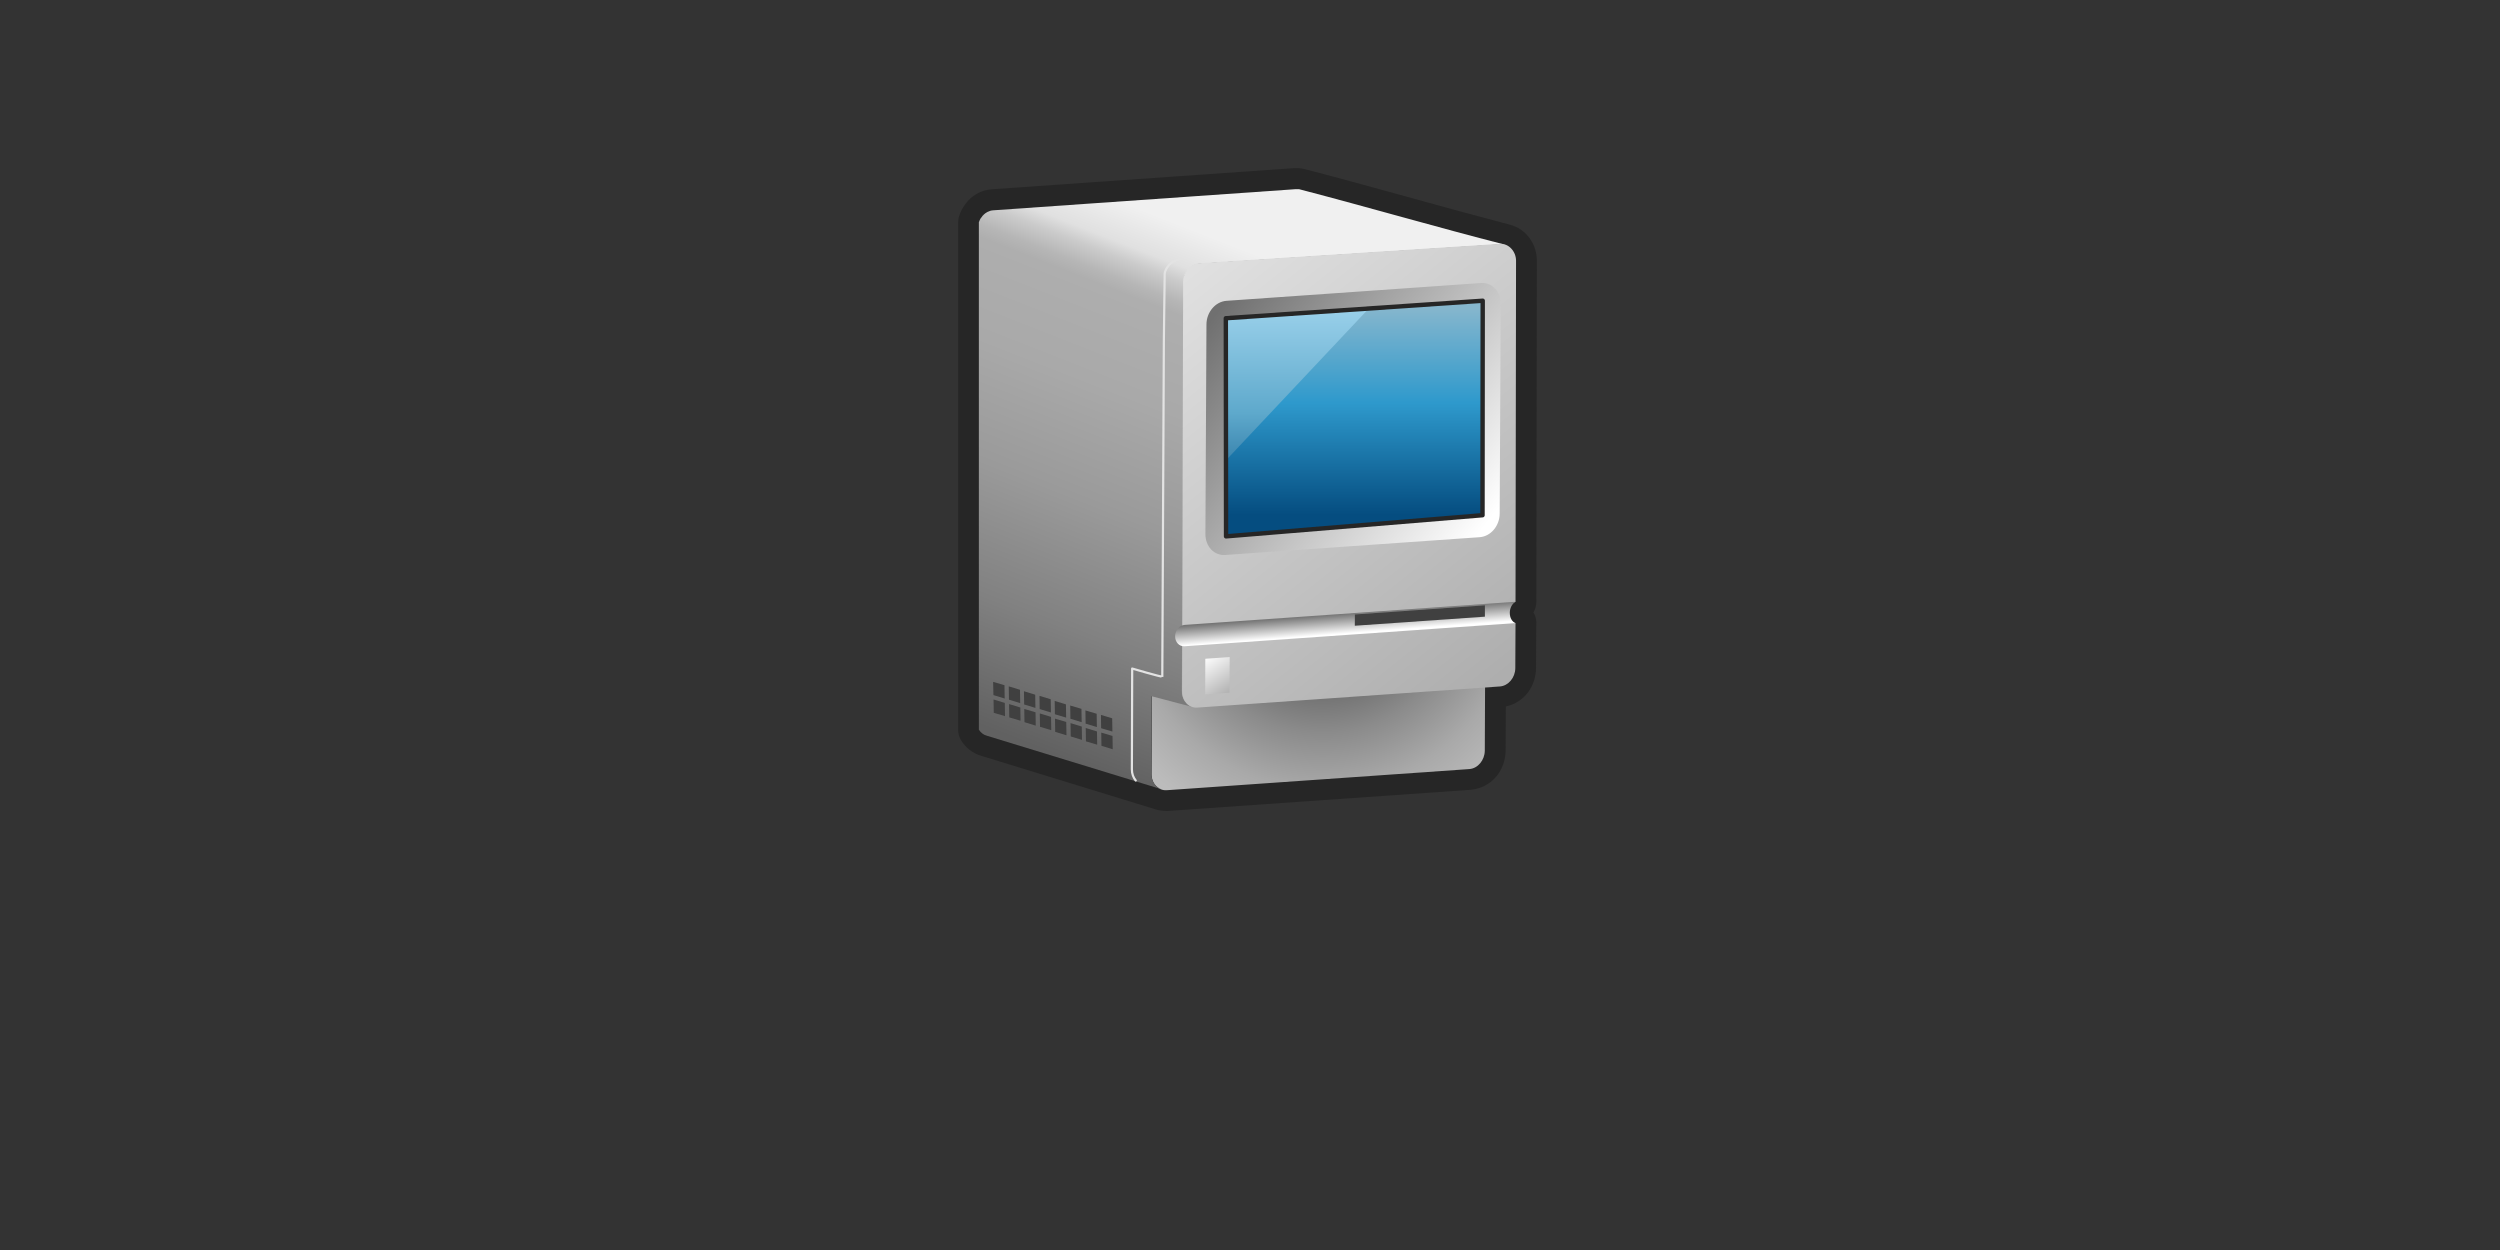 <?xml version="1.0" encoding="utf-8"?>
<!DOCTYPE svg PUBLIC "-//W3C//DTD SVG 1.0//EN" "http://www.w3.org/TR/2001/REC-SVG-20010904/DTD/svg10.dtd">
<svg xmlns="http://www.w3.org/2000/svg" xmlns:xlink="http://www.w3.org/1999/xlink" width="240" height="120" viewBox="0 0 240 120" overflow="visible" enable-background="new 0 0 240 120" xml:space="preserve">

<rect x="0" y="0" width="240" height="120" fill="#333333" stroke="none"/>

<g id="Layer_1">

<path id="Background" fill="none" d="M239.75,110c0,5.52-4.48,10-10,10h-220c-5.52,0-10-4.48-10-10V10c0-5.52,4.48-10,10-10h220
	c5.52,0,10,4.48,10,10V110z"/>
<g>
	<path fill="#262626" d="M145.23,21.66c-0.07-0.03-0.15-0.05-0.23-0.08c-0.03-0.01-0.06-0.02-0.09-0.02
		c-6.53-1.71-12.99-3.59-19.59-5.31c-0.18-0.05-0.34-0.07-0.46-0.09l-0.09-0.01c-0.04,0-0.07,0-0.08,0c-0.04,0-0.1-0.01-0.21-0.01h0
		c-0.02,0-0.05,0-0.09,0c0,0,0,0-0.01,0l0,0h-0.02l-0.05,0c-0.02,0-0.04,0-0.06,0l-29.03,2.03c-0.24,0.02-0.5,0.06-0.76,0.14
		c-0.2,0.06-0.41,0.15-0.61,0.25c-0.07,0.04-0.12,0.07-0.15,0.09c-0.01,0.01-0.02,0.01-0.03,0.02l-0.02,0.01
		c0,0-0.08,0.04-0.32,0.22l-0.01,0.01l0,0c-0.14,0.11-0.25,0.22-0.34,0.32c-0.03,0.03-0.08,0.07-0.12,0.13l-0.04,0.05l0,0
		c-0.13,0.15-0.21,0.27-0.26,0.35c-0.03,0.04-0.08,0.1-0.13,0.2L92.4,20c-0.12,0.21-0.21,0.42-0.29,0.63l0.01,0l-0.08,0.22
		l-0.01,0.04l-0.05,0.46v7.9v32.87v7.93c0,0.39,0.11,0.77,0.33,1.1c0.4,0.61,1.04,1.16,1.86,1.4L111,77.72
		c0.08,0.03,0.16,0.04,0.25,0.06c0.21,0.04,0.44,0.07,0.68,0.07c0.08,0,0.08,0,0.08,0l0.14,0l29.05-2.03
		c2.06-0.21,3.31-1.9,3.34-3.74l0.02-4.26c1.8-0.39,2.88-1.96,2.9-3.68l0.02-4.12c0.04-0.35-0.02-0.7-0.16-1.02
		c-0.03-0.07-0.07-0.15-0.11-0.21c0.18-0.3,0.28-0.65,0.28-1.02l0.05-32.75c0,0,0-0.01,0-0.01
		C147.54,23.57,146.67,22.16,145.23,21.66z"/>
	<radialGradient id="SVGID_1_" cx="126.973" cy="56.812" r="26.926" gradientUnits="userSpaceOnUse">
		<stop  offset="0.34" style="stop-color:#6E6E6E"/>
		<stop  offset="0.504" style="stop-color:#8B8B8B"/>
		<stop  offset="0.704" style="stop-color:#A9A9A9"/>
		<stop  offset="0.877" style="stop-color:#BBBBBB"/>
		<stop  offset="1" style="stop-color:#C2C2C2"/>
	</radialGradient>
	<path fill="url(#SVGID_1_)" d="M141.25,31.24c0.81-0.06,1.46,0.64,1.46,1.55l-0.17,39.28c-0.01,0.91-0.67,1.7-1.48,1.76
		l-29.05,2.03c-0.81,0.06-1.47-0.64-1.46-1.55l0.17-39.28c0-0.91,0.67-1.7,1.48-1.75L141.25,31.24z"/>
	<linearGradient id="SVGID_2_" gradientUnits="userSpaceOnUse" x1="118.727" y1="23.71" x2="99.841" y2="71.869">
		<stop  offset="0" style="stop-color:#F0F0F0"/>
		<stop  offset="0.071" style="stop-color:#E0E0E0"/>
		<stop  offset="0.098" style="stop-color:#CBCBCB"/>
		<stop  offset="0.134" style="stop-color:#B6B6B6"/>
		<stop  offset="0.157" style="stop-color:#AEAEAE"/>
		<stop  offset="0.329" style="stop-color:#A9A9A9"/>
		<stop  offset="0.541" style="stop-color:#9A9A9A"/>
		<stop  offset="0.773" style="stop-color:#818181"/>
		<stop  offset="1" style="stop-color:#616161"/>
	</linearGradient>
	<path fill="url(#SVGID_2_)" d="M124.82,18.19c-0.06-0.02-0.13-0.03-0.19-0.03c-0.02,0-0.04,0-0.06,0c-0.03,0-0.06,0-0.1,0
		c-0.02,0-0.04,0-0.07,0l-29.05,2.03c-0.1,0.01-0.2,0.02-0.29,0.05l0,0c-0.09,0.03-0.18,0.07-0.27,0.11
		c-0.03,0.01-0.05,0.03-0.08,0.05c-0.05,0.03-0.1,0.06-0.14,0.09c-0.01,0-0.01,0.01-0.02,0.02c-0.07,0.05-0.13,0.11-0.18,0.17
		c-0.02,0.02-0.03,0.03-0.05,0.04c0,0,0,0,0,0.01c-0.05,0.06-0.09,0.13-0.14,0.19c-0.01,0.02-0.03,0.04-0.05,0.06c0,0,0,0,0,0
		c-0.06,0.1-0.1,0.2-0.14,0.31c0,0-0.01,0.01-0.01,0.01c0,0.01-0.01,0.03-0.01,0.05v7.9v32.87v7.93c0.19,0.29,0.45,0.5,0.77,0.58
		l16.84,5.16c-0.61-0.16-1.05-0.76-1.05-1.51l0.03-7.44l3.94,1.03c-0.61-0.16-1.05-0.76-1.05-1.51l0.15-33.21l0.08-6.49
		c0,0,0-0.01,0-0.01c0.02-0.07,0.03-0.14,0.06-0.2c0.04-0.11,0.09-0.21,0.15-0.31c0.01-0.03,0.03-0.05,0.05-0.07
		c0.04-0.07,0.09-0.13,0.14-0.19c0.02-0.02,0.04-0.04,0.06-0.06c0.06-0.06,0.11-0.12,0.18-0.17c0.05-0.04,0.1-0.07,0.16-0.11
		c0.03-0.02,0.05-0.04,0.08-0.05c0.08-0.04,0.17-0.08,0.26-0.11c0.1-0.03,0.2-0.05,0.3-0.06l28.95-1.86c0.06,0,0.11,0,0.17,0
		c0.02,0,0.04,0,0.06,0c0.06,0.01,0.13,0.02,0.19,0.03C137.89,21.8,131.41,19.91,124.82,18.19z"/>
	<path fill="none" stroke="#E3E3E3" stroke-width="0.212" stroke-linecap="round" stroke-linejoin="round" d="M109.03,74.93
		c-0.23-0.28-0.37-0.65-0.37-1.07l0.03-9.68c0,0,2.85,0.84,2.89,0.77l0.15-32.2l0.08-6.49c0,0,0-0.01,0-0.01
		c0.02-0.07,0.03-0.14,0.05-0.2c0.04-0.11,0.09-0.21,0.15-0.31c0.01-0.02,0.03-0.05,0.05-0.07c0.04-0.07,0.08-0.13,0.13-0.19
		c0.02-0.02,0.04-0.04,0.06-0.06c0.06-0.06,0.12-0.12,0.18-0.17c0.05-0.04,0.1-0.07,0.16-0.11c0.03-0.02,0.05-0.04,0.08-0.05
		c0.08-0.04,0.17-0.08,0.26-0.11c0.1-0.03,0.2-0.05,0.3-0.05"/>
	<linearGradient id="SVGID_3_" gradientUnits="userSpaceOnUse" x1="114.022" y1="26.306" x2="144.556" y2="64.578">
		<stop  offset="0" style="stop-color:#E0E0E0"/>
		<stop  offset="1" style="stop-color:#AEAEAE"/>
	</linearGradient>
	<path fill="url(#SVGID_3_)" d="M144.68,58.85c0-0.53,0.35-0.98,0.81-1.07l0.05-32.75c0-0.91-0.72-1.67-1.53-1.62l-28.95,1.86
		c-0.81,0.06-1.47,0.84-1.48,1.76l-0.1,39.35c0,0.91,0.65,1.61,1.46,1.55l29.05-2.03c0.81-0.06,1.47-0.84,1.48-1.75l0.02-4.34
		C145.02,59.78,144.67,59.37,144.68,58.85z"/>
	<linearGradient id="SVGID_4_" gradientUnits="userSpaceOnUse" x1="129.253" y1="60.82" x2="129.104" y2="58.831">
		<stop  offset="0" style="stop-color:#FFFFFF"/>
		<stop  offset="1" style="stop-color:#707070"/>
	</linearGradient>
	<path fill="url(#SVGID_4_)" d="M144.94,58.83c0-0.45,0.21-0.85,0.54-1.06l-31.75,2.22c-0.51,0.04-0.91,0.52-0.92,1.09
		c0,0.57,0.4,1,0.91,0.96l31.76-2.22C145.14,59.67,144.94,59.29,144.94,58.83z"/>
	<g>
		<g>
			<g>
				<linearGradient id="SVGID_5_" gradientUnits="userSpaceOnUse" x1="142.702" y1="50.3" x2="116.853" y2="29.956">
					<stop  offset="0" style="stop-color:#FFFFFF"/>
					<stop  offset="1" style="stop-color:#707070"/>
				</linearGradient>
				<path fill="url(#SVGID_5_)" d="M142.18,27.17c1.05-0.07,1.89,0.82,1.89,2l-0.1,20.13c0,1.18-0.86,2.19-1.91,2.27l-24.45,1.71
					c-1.05,0.07-1.89-0.82-1.89-2l0.1-20.13c0-1.18,0.86-2.19,1.91-2.27L142.18,27.17z"/>
			</g>
		</g>
	</g>
	<linearGradient id="SVGID_6_" gradientUnits="userSpaceOnUse" x1="130.013" y1="29.887" x2="130.013" y2="51.176">
		<stop  offset="0" style="stop-color:#98CFE9"/>
		<stop  offset="0.459" style="stop-color:#5EA9CC"/>
		<stop  offset="1" style="stop-color:#054D80"/>
	</linearGradient>
	<polygon fill="url(#SVGID_6_)" points="142.34,28.87 142.32,49.46 117.7,51.49 117.68,30.55 	"/>
	<linearGradient id="SVGID_7_" gradientUnits="userSpaceOnUse" x1="130.019" y1="29.568" x2="130.019" y2="49.432">
		<stop  offset="0" style="stop-color:#85B6CD"/>
		<stop  offset="0.459" style="stop-color:#2E99CC"/>
		<stop  offset="1" style="stop-color:#054D80"/>
	</linearGradient>
	<polygon fill="url(#SVGID_7_)" points="131.41,29.61 117.7,44.18 117.7,51.49 142.32,49.46 142.34,28.87 	"/>
	<polygon fill="none" stroke="#262626" stroke-width="0.424" stroke-linecap="round" stroke-linejoin="round" points="
		142.34,28.87 142.32,49.46 117.7,51.49 117.68,30.55 	"/>
	<g>
		<g>
			<g>
				<polygon fill="#404040" points="142.55,58.11 142.55,59.2 130.06,60.07 130.07,58.99 				"/>
			</g>
		</g>
	</g>
	<polygon fill="#404040" points="95.4,68.43 96.48,68.75 96.46,67.48 95.38,67.15 	"/>
	<polygon fill="#404040" points="95.37,66.73 96.45,67.06 96.43,65.78 95.34,65.46 	"/>
	<polygon fill="#404040" points="96.89,68.87 97.97,69.19 97.95,67.92 96.87,67.59 	"/>
	<polygon fill="#404040" points="96.86,67.17 97.94,67.5 97.92,66.22 96.84,65.89 	"/>
	<polygon fill="#404040" points="98.35,69.33 99.43,69.66 99.41,68.38 98.33,68.06 	"/>
	<polygon fill="#404040" points="98.32,67.63 99.4,67.96 99.38,66.69 98.3,66.36 	"/>
	<polygon fill="#404040" points="99.84,69.77 100.92,70.1 100.9,68.82 99.82,68.49 	"/>
	<polygon fill="#404040" points="99.81,68.07 100.89,68.4 100.87,67.13 99.79,66.8 	"/>
	<polygon fill="#404040" points="101.3,70.26 102.38,70.59 102.36,69.31 101.28,68.99 	"/>
	<polygon fill="#404040" points="101.27,68.57 102.35,68.89 102.33,67.62 101.25,67.29 	"/>
	<polygon fill="#404040" points="102.79,70.7 103.87,71.03 103.85,69.75 102.77,69.42 	"/>
	<polygon fill="#404040" points="102.76,69 103.84,69.33 103.82,68.05 102.74,67.73 	"/>
	<polygon fill="#404040" points="104.25,71.17 105.33,71.49 105.31,70.22 104.23,69.89 	"/>
	<polygon fill="#404040" points="104.22,69.47 105.3,69.8 105.28,68.52 104.2,68.2 	"/>
	<polygon fill="#404040" points="105.74,71.6 106.82,71.93 106.8,70.65 105.72,70.33 	"/>
	<polygon fill="#404040" points="105.71,69.91 106.79,70.23 106.77,68.96 105.69,68.63 	"/>
	<g>
		<g>
			<g>
				<linearGradient id="SVGID_8_" gradientUnits="userSpaceOnUse" x1="115.684" y1="63.085" x2="117.946" y2="66.478">
					<stop  offset="0" style="stop-color:#FFFFFF"/>
					<stop  offset="1" style="stop-color:#B2B2B2"/>
				</linearGradient>
				<polygon fill="url(#SVGID_8_)" points="118.05,63.08 118.03,66.5 115.7,66.66 115.71,63.24 				"/>
			</g>
		</g>
	</g>
</g>
</g>

</svg>
